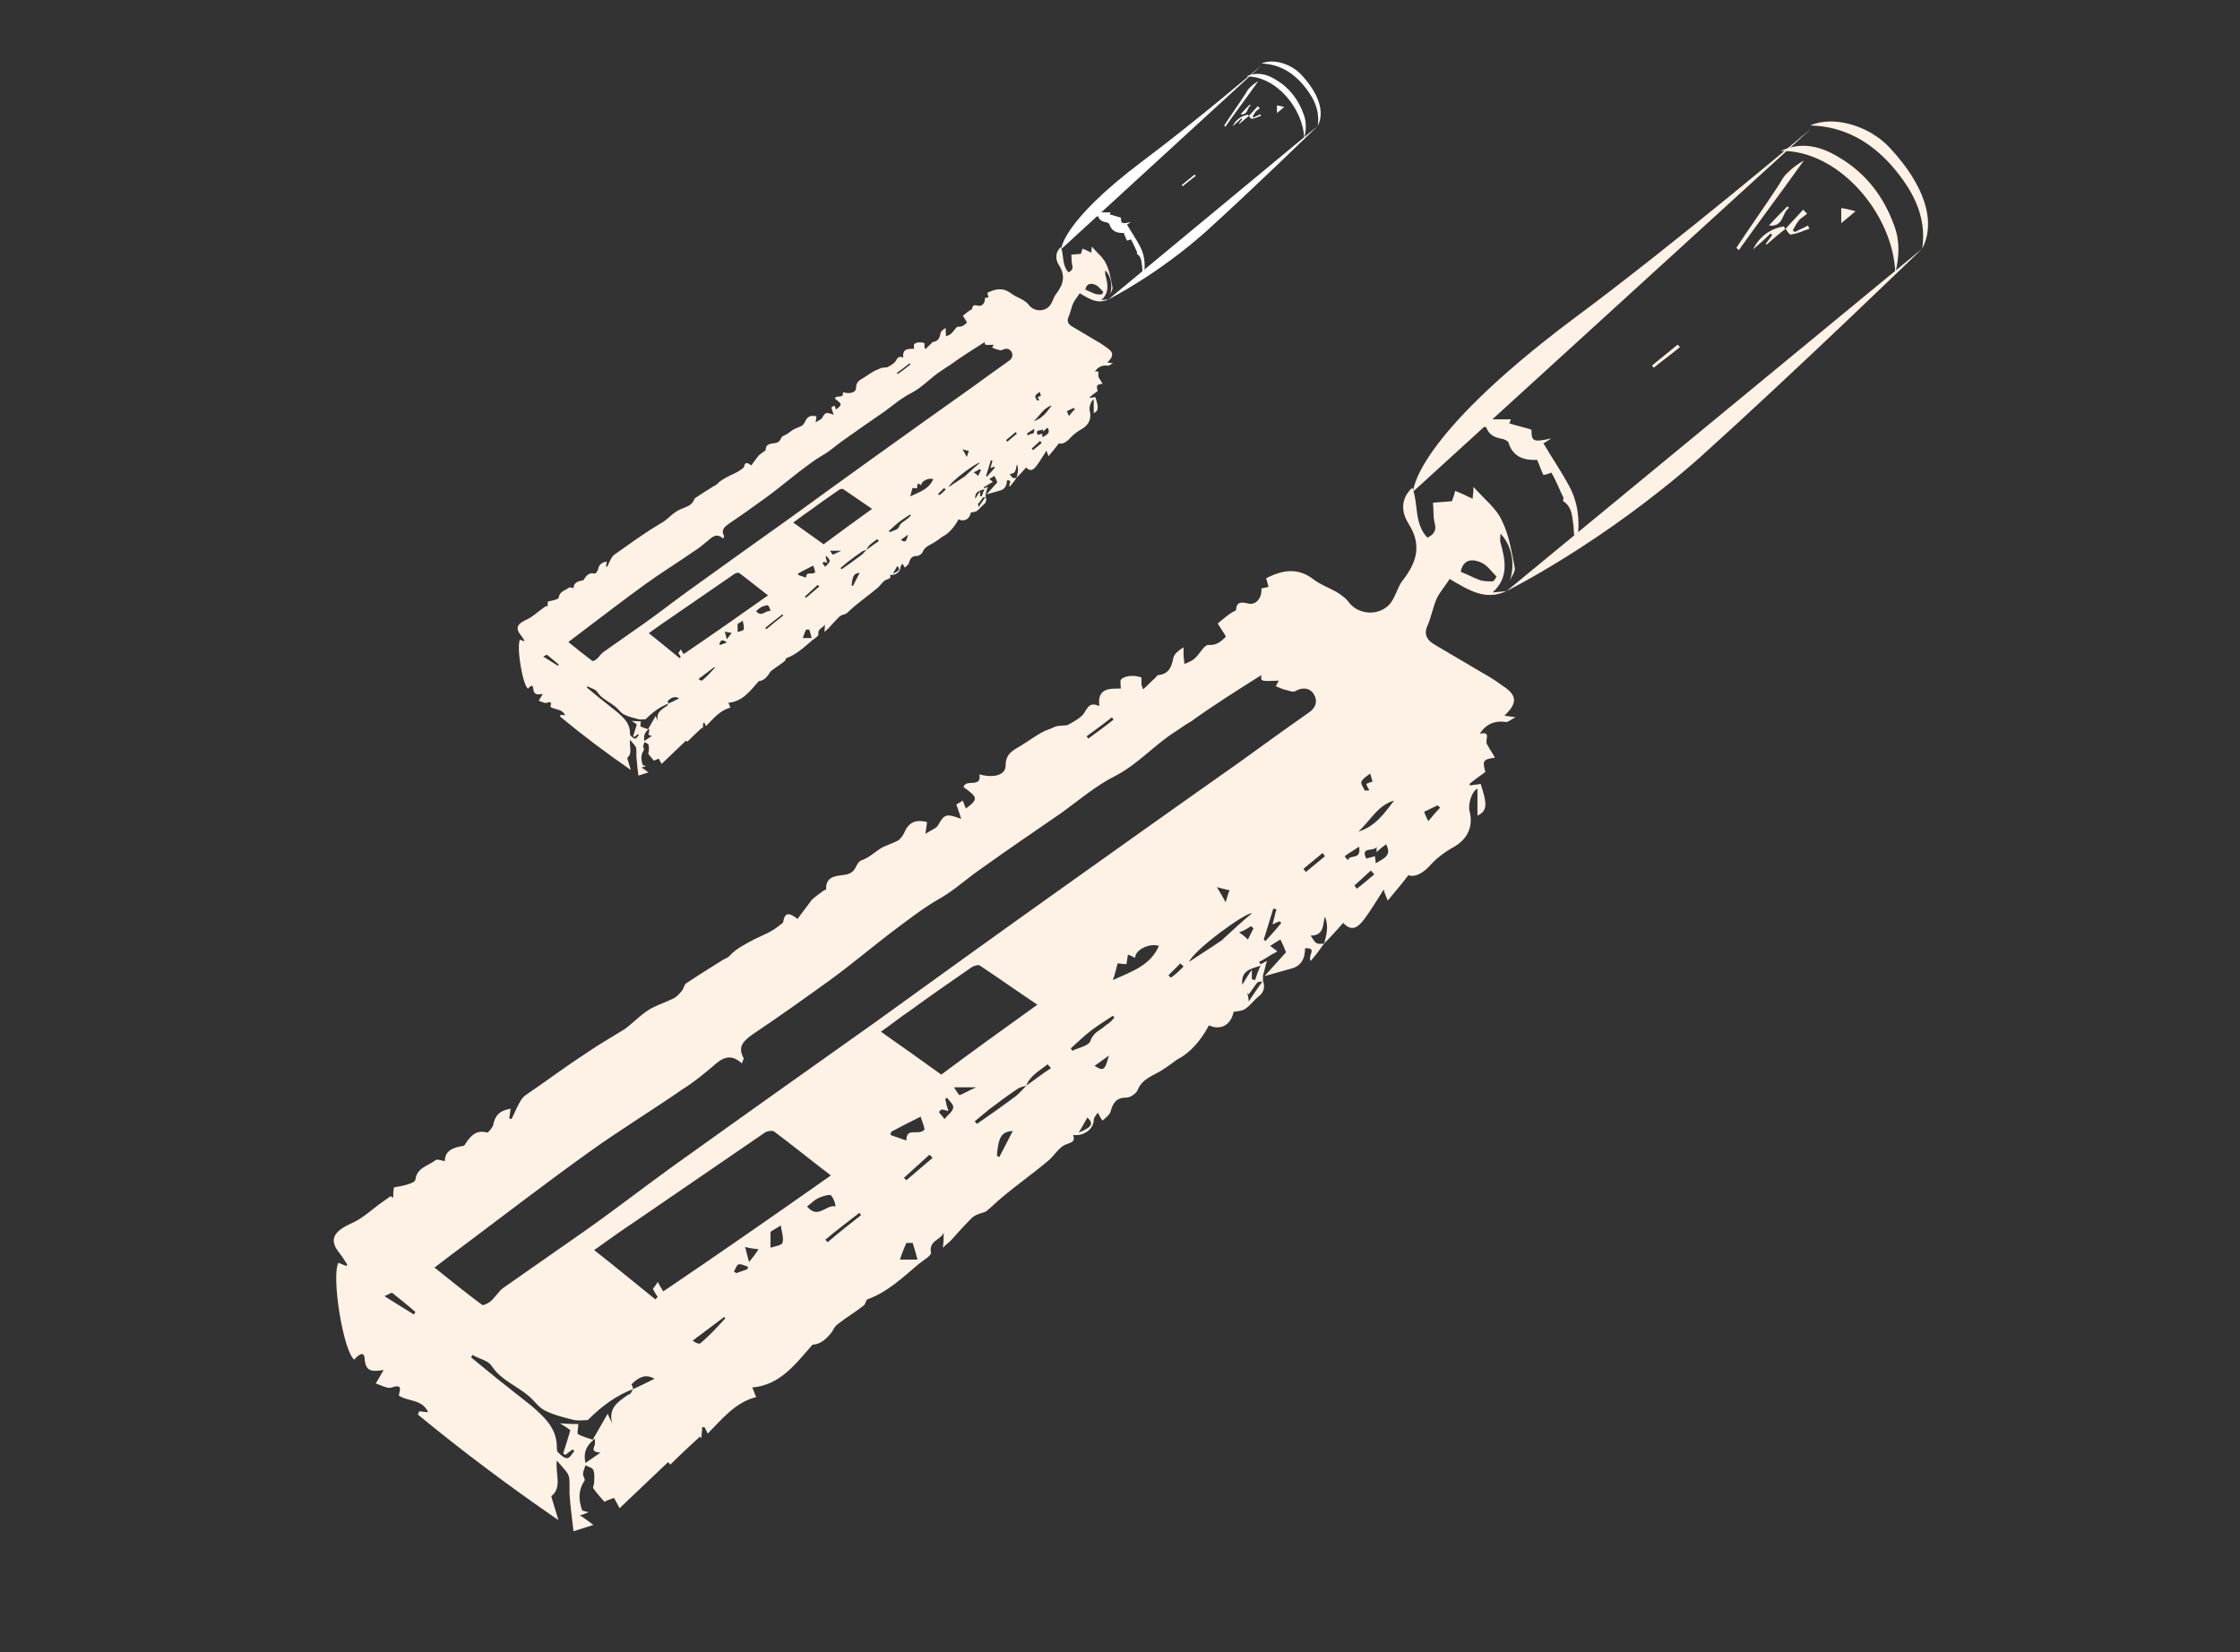 <svg width="282" height="208" viewBox="0 0 282 208" fill="none" xmlns="http://www.w3.org/2000/svg">
<rect x="0" y="0" width="282" height="208" fill="#333333" stroke="none"/>
<g clip-path="url(#clip0)">
<path d="M139.556 37.685C138.196 38.343 137.139 37.634 135.93 36.925C135.678 37.33 135.325 37.735 135.124 38.14C134.872 38.698 134.771 39.356 134.519 39.913C134.267 40.47 134.519 40.825 134.922 41.078C135.93 41.686 136.987 42.294 137.995 42.902C138.448 43.155 138.851 43.408 139.254 43.712C140.211 44.32 140.262 44.826 139.405 45.637C139.607 45.688 139.808 45.688 140.111 45.738C139.808 45.89 139.607 46.093 139.456 46.042C138.801 45.941 138.196 46.194 137.844 46.802C138.599 46.599 138.146 47.207 138.297 47.46C138.448 47.764 138.65 48.017 138.801 48.321C138.045 48.423 137.995 48.524 138.196 49.233C137.844 49.486 137.491 49.74 137.189 49.993C137.189 50.044 137.239 50.094 137.239 50.094C137.441 50.044 137.693 50.044 137.894 49.993C138.348 51.36 138.297 51.715 137.693 52.019C137.693 51.462 137.693 50.854 137.693 50.297C137.34 50.449 137.088 51.259 137.189 51.715C137.441 52.677 137.088 53.488 136.232 53.994C135.678 54.298 135.124 54.703 134.721 55.159C134.267 55.666 133.764 55.97 133.31 55.818C132.857 56.425 132.454 56.881 132.001 57.438C131.9 57.135 131.799 56.983 131.749 56.729C131.295 57.438 130.943 58.046 130.489 58.654C130.137 59.11 129.734 59.465 129.18 58.857C128.777 59.313 128.374 59.769 127.971 60.174C128.122 59.617 128.273 59.059 128.021 58.452C127.87 59.009 127.971 59.667 127.114 59.667C127.467 60.224 127.467 60.224 127.971 60.174C127.719 60.528 127.467 60.883 127.114 61.288C126.913 60.934 127.568 60.427 126.762 60.478C126.762 61.136 126.51 61.643 125.805 61.794C125.251 61.947 124.747 62.099 124.193 62.25C124.646 61.744 125.15 61.187 125.553 60.731C125.452 60.478 125.351 60.224 125.2 59.92C124.999 60.022 124.797 60.174 124.545 60.326C124.747 60.478 124.898 60.579 124.999 60.68C124.848 60.782 124.697 60.832 124.545 60.934C124.294 61.085 124.092 61.237 123.84 61.339C123.891 61.389 123.891 61.44 123.941 61.491C124.092 61.44 124.193 61.339 124.344 61.288C124.243 61.592 124.193 61.896 124.092 62.2C124.092 62.352 124.092 62.504 124.092 62.605C123.991 62.605 123.79 62.605 123.74 62.656C123.538 62.909 123.387 63.162 123.185 63.415C123.135 63.365 123.085 63.314 123.085 63.263C123.135 63.466 123.185 63.669 123.185 63.871C123.488 63.415 123.79 62.959 124.092 62.554C124.243 62.959 124.142 63.314 123.79 63.567C123.488 63.821 123.286 64.124 122.984 64.327C122.782 64.479 122.531 64.479 122.228 64.53C122.077 65.34 121.422 65.745 120.667 65.391C120.163 66.353 119.458 67.164 118.652 67.569C118.299 67.822 118.047 68.025 117.796 68.177C117.241 68.582 116.436 68.734 116.133 69.544C116.033 69.747 115.68 70 115.428 70C114.773 70 114.572 70.355 114.421 70.912C114.32 71.165 114.068 71.317 113.917 71.469C113.766 71.266 113.715 71.114 113.615 70.962C113.514 71.114 113.363 71.266 113.363 71.418C113.363 71.975 112.758 72.482 112.053 72.381C112.204 72.837 111.952 72.837 111.6 72.989C111.146 73.14 110.844 73.748 110.441 74.052C109.484 74.863 108.477 75.572 107.52 76.382C107.217 76.635 106.915 76.939 106.613 77.192C106.462 77.344 106.21 77.344 106.008 77.446C105.857 77.496 105.706 77.598 105.605 77.699C105.152 78.155 104.749 78.611 104.296 79.117C104.145 79.269 103.994 79.371 103.792 79.573C103.842 79.168 103.842 78.915 103.842 78.611C103.691 79.067 102.885 79.117 103.036 79.877C103.087 80.08 102.533 80.383 102.23 80.637C101.223 81.498 100.266 82.41 99.007 82.865C98.906 82.916 98.906 83.169 98.755 83.271C98.251 83.676 97.647 84.03 97.143 84.436C96.992 84.537 96.891 84.689 96.79 84.891C96.438 85.398 95.984 85.753 95.531 85.753C94.423 87.019 93.466 88.336 91.703 88.488C91.803 88.69 91.854 88.893 91.954 89.096C90.594 89.45 89.788 90.514 88.882 91.425C88.781 91.223 88.731 91.122 88.68 91.02C88.63 91.02 88.579 91.02 88.529 91.02C88.529 91.274 88.479 91.476 88.479 91.729C88.428 91.679 88.428 91.628 88.378 91.628C87.774 92.185 87.169 92.742 86.514 93.401L86.363 93.249C85.356 94.211 84.348 95.174 83.29 96.187C83.139 95.883 83.039 95.731 82.938 95.528C82.686 95.63 82.484 95.68 82.333 95.781C82.082 95.478 81.83 95.224 81.628 94.92C81.578 94.819 81.678 94.667 81.678 94.566C81.678 94.313 81.729 94.009 81.628 93.755C81.578 93.603 81.326 93.553 81.124 93.452C81.074 93.654 80.973 93.806 80.973 94.009C80.973 94.161 81.124 94.363 81.074 94.414C80.671 95.022 80.671 95.63 80.923 96.339C80.973 96.339 81.074 96.389 81.326 96.44C81.074 96.541 80.973 96.592 80.772 96.643C81.024 96.794 81.225 96.947 81.628 97.25C81.124 97.402 80.721 97.554 80.369 97.656C80.268 96.794 80.167 96.035 80.117 95.275C80.117 95.072 80.117 94.819 80.117 94.617C80.117 94.414 80.117 94.211 80.016 94.009C79.865 93.755 79.613 93.502 79.311 93.148C79.21 94.009 79.664 94.87 78.958 95.427C79.109 95.933 79.261 96.44 79.412 96.947C76.339 94.819 73.367 92.591 70.496 90.21C70.546 90.159 70.546 90.058 70.597 90.007C70.748 90.007 70.899 90.058 71.151 90.058C70.748 89.197 69.841 89.4 69.287 88.994C69.337 88.69 69.589 88.234 68.834 88.488C68.582 88.589 68.179 88.336 67.826 88.234C68.028 87.88 68.179 87.627 68.33 87.373C67.625 87.475 67.171 87.525 67.121 86.614C67.07 86.107 66.668 86.462 66.466 86.715C65.761 86.158 65.005 81.397 65.459 80.535C65.61 80.586 65.811 80.688 65.962 80.738C65.962 80.738 66.013 80.688 66.013 80.637C65.862 80.383 65.66 80.08 65.459 79.826C64.804 78.965 65.307 78.459 66.315 78.003C67.02 77.699 67.625 77.091 68.279 76.635C68.43 76.534 68.632 76.382 68.783 76.281C68.834 76.332 68.884 76.382 68.934 76.382C68.934 76.18 68.934 76.028 68.985 75.724C69.287 75.673 69.589 75.622 69.891 75.521C70.043 75.47 70.345 75.369 70.345 75.217C70.445 74.457 71.151 74.356 71.604 74.001C71.705 73.9 71.957 74.001 72.209 74.052C72.209 73.394 72.712 73.191 73.317 73.09C73.417 73.09 73.468 73.039 73.518 72.938C73.82 72.482 74.173 72.026 74.878 72.229C74.979 72.229 75.231 71.925 75.281 71.722C75.382 71.165 75.684 70.811 76.389 70.709C76.339 70.912 76.339 71.114 76.289 71.317C76.339 71.317 76.389 71.368 76.44 71.368C76.641 70.962 76.792 70.557 77.044 70.152C77.145 70 77.246 69.899 77.397 69.797C78.656 68.936 79.865 68.025 81.175 67.164C81.981 66.606 82.787 66.151 83.593 65.644C84.096 65.29 84.55 64.783 85.104 64.428C85.557 64.124 86.111 63.972 86.615 63.719C86.867 63.618 87.068 63.415 87.219 63.213C87.371 63.061 87.371 62.808 87.522 62.706C88.277 62.2 89.083 61.693 89.889 61.187C89.99 61.136 90.141 61.085 90.242 60.984C90.695 60.478 91.249 60.224 91.803 59.92C92.307 59.667 92.861 59.465 93.314 59.11C93.415 59.009 93.617 58.907 93.667 58.806C93.768 58.097 94.121 58.249 94.574 58.603C94.876 58.198 95.178 57.793 95.481 57.388C95.682 57.185 95.934 57.033 96.186 56.831C96.236 56.78 96.387 56.729 96.387 56.729C96.337 55.666 97.395 55.919 97.848 55.716C98.352 55.514 98.251 55.007 98.654 54.855C99.107 54.703 99.46 54.349 99.863 54.096C100.216 53.893 100.619 53.792 100.971 53.589C101.173 53.437 101.324 53.184 101.425 52.931C101.727 52.373 102.18 52.272 102.785 52.424C102.785 52.576 102.734 52.779 102.684 53.184C103.036 52.931 103.389 52.829 103.49 52.627C103.893 51.918 103.994 51.867 104.951 52.221C104.85 51.867 104.749 51.614 104.648 51.31C104.699 51.259 104.85 51.208 105.051 51.056C105.102 51.208 105.202 51.411 105.253 51.563C106.059 50.955 106.008 50.854 105.102 50.195C105.253 49.638 106.26 50.297 106.109 49.385C107.016 49.638 107.771 49.436 107.771 48.828C107.771 48.068 108.225 47.865 108.729 47.562C109.232 47.258 109.686 46.903 110.189 46.65C110.391 46.548 110.592 46.498 110.794 46.397C111.046 46.245 111.449 46.295 111.7 46.245C112.053 46.042 112.456 45.839 112.708 45.535C112.96 45.181 113.061 44.725 113.715 45.029C113.564 43.864 114.37 43.915 115.075 43.915C115.075 43.661 115.025 43.459 115.075 43.358C115.327 43.054 115.982 43.054 116.385 43.206C116.385 43.358 116.385 43.51 116.385 43.661C116.385 43.712 116.436 43.763 116.486 43.965C116.788 43.712 116.99 43.459 117.241 43.256C117.292 43.206 117.393 43.054 117.443 43.054C118.098 43.003 118.299 42.547 118.4 41.99C118.45 41.686 118.753 41.483 119.055 41.281C119.055 41.433 119.055 41.585 119.055 41.737C119.055 41.939 119.105 42.142 119.105 42.344C119.357 42.243 119.609 42.142 119.76 41.99C120.062 41.737 120.365 41.129 120.616 41.129C121.12 41.179 121.422 40.926 121.725 40.622C121.775 40.572 121.422 40.116 121.221 39.761C121.523 39.508 121.825 39.255 122.128 39.052C122.228 39.002 122.379 38.951 122.379 38.9C122.43 38.343 122.732 38.394 123.185 38.495C123.639 38.596 124.042 38.14 123.991 37.533C124.142 37.482 124.243 37.482 124.445 37.431C124.394 37.229 124.344 37.077 124.294 36.874C125.301 36.368 126.258 36.165 127.266 36.925C127.719 37.279 128.273 37.482 128.726 37.735C128.978 37.887 129.28 38.09 129.482 38.343C130.187 39.356 131.799 39.305 132.353 38.191C132.555 37.837 132.655 37.431 132.907 37.077C133.814 35.912 134.217 34.797 133.31 33.379C132.907 32.721 132.756 31.86 133.562 31.1C133.965 32.164 133.663 33.379 134.519 34.291C134.922 34.088 135.124 33.835 134.973 33.329C134.872 32.923 134.922 32.468 134.872 32.062C135.325 32.012 135.678 32.012 136.081 31.961C136.131 31.758 136.232 31.556 136.282 31.302C136.635 31.454 136.987 31.606 137.39 31.809C137.39 31.606 137.441 31.454 137.441 31.049C138.146 31.86 138.902 32.417 139.254 33.227C139.708 34.139 139.859 35.203 140.06 36.216C140.111 36.469 139.808 36.824 139.708 37.127C140.111 36.114 139.909 34.797 139.153 34.038C139.153 34.291 139.103 34.443 139.153 34.595C139.456 35.709 139.708 36.824 138.65 37.786C139.053 37.735 139.305 37.735 139.556 37.685ZM109.081 69.24C108.88 69.291 108.678 69.342 108.527 69.443C107.923 69.848 107.318 70.304 106.714 70.76C106.411 71.013 106.109 71.266 105.807 71.52C105.857 71.57 105.908 71.621 105.958 71.671C106.764 71.114 107.62 70.507 108.426 69.899C108.678 69.696 108.88 69.443 109.081 69.24C109.585 68.886 110.089 68.481 110.643 68.126C110.592 68.025 110.492 67.974 110.441 67.873C109.937 68.278 109.333 68.582 109.081 69.24ZM84.147 88.589C84.6 88.386 85.003 88.184 85.507 87.931C84.902 87.576 84.449 87.88 84.046 88.285C84.046 88.285 84.147 88.488 84.147 88.589C83.089 88.994 82.182 89.653 81.275 90.564C81.074 90.564 80.721 90.615 80.419 90.564C79.815 90.412 79.16 90.26 78.555 89.957C78.152 89.754 77.901 89.349 77.548 89.045C76.792 88.386 75.785 88.032 75.18 87.12C74.979 86.766 74.374 86.664 73.972 86.411C73.921 86.462 73.921 86.512 73.871 86.563C74.425 87.019 74.979 87.475 75.533 87.931C76.238 88.488 76.994 89.096 77.699 89.653C78.505 90.362 79.311 91.071 79.311 92.287C79.311 92.388 79.311 92.591 79.412 92.641C79.563 92.793 79.764 92.996 79.966 92.996C80.117 92.996 80.268 92.742 80.419 92.54C80.369 92.489 80.369 92.489 80.318 92.439C80.167 92.54 80.016 92.641 79.865 92.793C79.815 92.742 79.764 92.742 79.714 92.692C79.865 92.236 80.016 91.729 80.167 91.223C80.016 91.071 79.815 90.97 79.513 90.767C80.016 90.818 80.369 90.818 80.671 90.818C80.671 91.071 80.57 91.425 80.671 91.476C80.973 91.628 81.326 91.729 81.628 91.831C81.225 92.185 80.973 92.591 81.124 93.3C81.477 93.046 81.729 92.894 82.082 92.641C81.376 92.591 81.729 92.287 81.729 92.084C81.729 91.983 81.729 91.881 81.729 91.78C81.678 91.78 81.628 91.831 81.578 91.831C81.88 91.324 82.182 90.767 82.535 90.159C82.686 90.514 82.787 90.666 82.837 90.818C82.535 89.805 83.19 89.4 83.844 88.944C83.996 88.944 84.046 88.741 84.147 88.589ZM119.559 45.991C119.206 46.194 118.853 46.447 118.551 46.65C117.191 47.511 116.184 48.727 114.723 49.486C113.514 50.094 112.456 51.006 111.348 51.816C109.585 53.032 107.822 54.248 106.059 55.514C105.202 56.122 104.447 56.831 103.54 57.337C102.482 57.945 101.475 58.755 100.518 59.465C99.208 60.478 97.949 61.541 96.639 62.504C95.027 63.669 93.415 64.834 91.753 65.948C91.199 66.353 90.746 66.708 91.148 67.468C91.199 67.518 91.098 67.619 91.048 67.822C90.292 67.113 89.738 67.518 89.184 68.025C88.579 68.531 87.975 69.038 87.32 69.443C85.356 70.811 83.29 72.077 81.326 73.495C78.656 75.42 76.037 77.446 73.417 79.421C72.813 79.877 72.209 80.333 71.554 80.839C72.612 81.701 73.569 82.46 74.576 83.22C74.677 83.271 74.929 83.119 75.08 83.017C75.382 82.764 75.583 82.41 75.886 82.156C77.598 80.941 79.361 79.725 81.074 78.509C82.938 77.192 84.751 75.774 86.565 74.457C90.846 71.368 95.178 68.278 99.51 65.188C103.137 62.554 106.764 59.92 110.441 57.287C114.471 54.4 118.501 51.512 122.581 48.625C124.042 47.562 125.503 46.498 127.014 45.434C127.467 45.13 127.568 44.674 127.316 44.269C127.064 43.864 126.611 43.813 126.157 44.067C126.006 44.168 125.805 44.067 125.603 44.016C125.351 43.965 125.15 43.864 124.898 43.763C124.948 43.712 124.999 43.56 125.1 43.408C123.941 43.459 123.941 43.459 123.991 43.054C122.48 44.016 121.019 44.928 119.559 45.991C119.609 45.991 119.609 45.941 119.559 45.991ZM96.689 74.964C95.43 74.001 94.322 73.09 93.113 72.178C93.012 72.077 92.66 72.127 92.509 72.229C89.788 74.103 87.068 75.977 84.348 77.851C83.442 78.459 82.585 79.067 81.678 79.725C83.039 80.789 84.298 81.852 85.557 82.865C85.608 82.815 85.658 82.764 85.708 82.713C85.608 82.562 85.507 82.41 85.406 82.207C85.456 82.106 85.608 81.954 85.708 81.751C85.809 81.954 85.91 82.106 86.061 82.359C89.637 79.928 93.113 77.496 96.689 74.964ZM109.786 64.074C108.577 63.263 107.368 62.402 106.16 61.592C106.059 61.491 105.757 61.592 105.605 61.693C104.296 62.605 102.986 63.517 101.676 64.479C101.072 64.884 100.518 65.34 99.863 65.796C101.223 66.758 102.432 67.619 103.691 68.531C105.656 67.062 107.671 65.593 109.786 64.074ZM114.572 62.504C115.781 61.947 116.939 61.592 117.493 60.326C116.889 60.123 115.982 60.579 115.982 61.085C115.831 61.035 115.73 60.934 115.529 60.883C115.478 61.136 115.478 61.288 115.428 61.491C115.227 61.491 115.025 61.44 114.874 61.44C114.773 61.794 114.723 62.099 114.572 62.504ZM136.635 36.469C137.038 36.621 137.39 36.824 137.793 36.975C138.045 37.077 138.348 37.077 138.65 37.077C138.751 37.077 138.902 36.773 138.902 36.773C138.599 36.469 138.297 36.013 137.894 35.861C137.441 35.658 136.786 35.608 136.635 36.469ZM123.387 58.249C123.034 58.148 119.71 60.579 119.407 61.339C120.163 60.832 120.969 60.326 121.473 59.971C122.228 59.262 122.782 58.755 123.387 58.249ZM101.475 72.735C101.475 71.823 102.281 72.482 102.633 72.026C102.583 71.773 102.482 71.52 102.382 71.216C101.676 71.57 101.072 71.874 100.518 72.178C100.518 72.229 100.467 72.33 100.467 72.381C100.719 72.482 101.072 72.583 101.475 72.735ZM95.178 76.939C95.883 77.8 96.387 76.787 96.992 76.939C96.941 76.635 96.841 76.382 96.689 76.23C96.639 76.18 96.387 76.23 96.236 76.281C96.035 76.332 95.833 76.433 95.682 76.534C95.481 76.686 95.329 76.838 95.178 76.939ZM132.404 51.056C131.346 51.36 130.892 52.373 130.137 53.032C131.195 52.728 131.799 51.867 132.404 51.056ZM114.672 64.884C114.622 64.834 114.622 64.834 114.572 64.783C114.118 65.087 113.615 65.391 113.161 65.745C112.708 66.1 112.305 66.505 111.902 66.86C111.952 66.91 111.952 66.961 112.003 67.012C112.406 66.809 113.061 66.708 113.161 66.353C113.363 65.796 113.816 65.695 114.118 65.391C114.37 65.239 114.521 65.087 114.672 64.884ZM101.878 79.269C101.727 79.269 101.626 79.269 101.475 79.269C101.324 79.624 101.173 79.978 101.072 80.333C101.425 80.333 101.827 80.333 102.18 80.333C102.079 79.928 101.979 79.573 101.878 79.269ZM92.861 78.56C92.861 78.915 92.861 79.219 92.861 79.573C93.163 79.472 93.566 79.421 93.617 79.269C93.718 78.965 93.566 78.56 93.516 78.155C93.264 78.307 93.012 78.459 92.861 78.56ZM131.9 53.842C131.698 53.994 131.497 54.146 131.295 54.349C131.295 54.197 131.295 54.096 131.295 53.994C131.195 54.349 130.238 53.944 130.641 54.754C130.842 54.703 131.044 54.653 131.195 54.602C131.195 54.754 131.245 54.906 131.245 55.058C131.698 54.754 132.303 54.602 131.9 53.842ZM108.225 72.127C107.52 72.178 107.318 72.482 107.217 73.698C107.268 73.748 107.318 73.748 107.368 73.799C107.62 73.292 107.923 72.735 108.225 72.127ZM124.697 58.958C124.797 58.603 124.848 58.3 124.948 57.996C124.898 57.996 124.797 57.945 124.747 57.945C124.545 58.603 124.344 59.262 124.142 59.92C124.193 59.971 124.193 59.971 124.243 60.022C124.596 59.617 124.948 59.262 125.251 58.857C125.2 58.806 125.2 58.806 125.15 58.755C124.999 58.806 124.898 58.857 124.697 58.958ZM89.99 84.081C89.99 84.03 89.94 84.03 89.94 83.98C89.285 84.486 88.579 84.993 87.925 85.499C88.126 85.651 88.378 85.753 88.428 85.651C88.983 85.195 89.486 84.638 89.99 84.081ZM103.691 70.76C103.641 70.811 103.591 70.861 103.54 70.912C103.641 71.064 103.792 71.216 103.893 71.368C104.094 71.114 104.396 70.912 104.447 70.659C104.497 70.456 104.195 70.203 104.044 70C103.994 70.051 103.994 70.051 103.943 70.101C103.994 70.355 104.044 70.557 104.145 70.861C103.943 70.811 103.842 70.76 103.691 70.76ZM68.38 82.663C69.085 83.119 69.69 83.473 70.244 83.828C70.294 83.777 70.294 83.727 70.345 83.676C69.891 83.271 69.388 82.865 68.884 82.46C68.834 82.41 68.632 82.561 68.38 82.663ZM122.782 62.808C122.984 62.453 123.135 62.2 123.387 61.845C123.387 62.2 123.387 62.301 123.387 62.453C123.437 62.453 123.538 62.504 123.588 62.504C123.689 62.2 123.79 61.896 123.941 61.592C123.236 61.794 122.682 61.947 122.782 62.808ZM98.604 77.496C98.553 77.446 98.553 77.395 98.503 77.344C97.798 77.902 97.042 78.459 96.337 79.067C96.387 79.117 96.438 79.168 96.488 79.219C97.193 78.611 97.898 78.054 98.604 77.496ZM101.324 75.116C101.374 75.166 101.425 75.217 101.475 75.268C102.029 74.812 102.583 74.305 103.137 73.85C103.087 73.799 103.036 73.698 102.936 73.647C102.382 74.153 101.827 74.66 101.324 75.116ZM130.641 49.993C130.741 49.942 130.892 49.892 131.044 49.841C130.993 49.689 130.943 49.537 130.892 49.334C130.691 49.486 130.439 49.638 130.338 49.841C130.288 49.993 130.439 50.195 130.54 50.398C130.59 50.449 130.741 50.398 130.842 50.398C130.741 50.246 130.691 50.145 130.641 49.993ZM112.909 46.954C112.96 47.004 112.96 47.055 113.01 47.106C113.564 46.7 114.118 46.295 114.622 45.89C114.572 45.839 114.521 45.789 114.521 45.738C114.018 46.143 113.464 46.548 112.909 46.954ZM128.021 54.602C127.971 54.551 127.92 54.45 127.87 54.4C127.467 54.754 127.064 55.058 126.661 55.413C126.711 55.463 126.762 55.564 126.812 55.615C127.215 55.261 127.618 54.957 128.021 54.602ZM135.325 51.512C135.275 51.462 135.224 51.411 135.174 51.36C134.922 51.462 134.67 51.614 134.318 51.766C134.368 51.968 134.469 52.12 134.57 52.373C134.872 52.019 135.073 51.766 135.325 51.512ZM90.544 81.093C90.594 81.143 90.645 81.143 90.695 81.194C90.947 81.093 91.148 81.042 91.4 80.941C91.4 80.89 91.4 80.839 91.451 80.789C91.249 80.738 90.997 80.586 90.846 80.637C90.746 80.637 90.645 80.89 90.544 81.093ZM91.249 79.522C91.35 79.877 91.4 80.13 91.501 80.485C91.753 80.181 91.904 79.978 92.106 79.674C91.803 79.624 91.602 79.624 91.249 79.522ZM131.144 55.767C131.094 55.666 130.993 55.615 130.943 55.514C130.59 55.818 130.238 56.172 129.885 56.476C129.935 56.527 129.986 56.578 130.036 56.679C130.439 56.375 130.792 56.071 131.144 55.767ZM105.908 69.342C105.404 69.342 105.001 69.342 104.497 69.342C104.648 69.595 104.749 69.747 104.85 69.848C105.202 69.696 105.454 69.544 105.908 69.342ZM130.187 53.994C129.835 54.248 129.532 54.4 129.28 54.602C129.331 54.703 129.381 54.754 129.482 54.855C129.583 54.45 130.338 54.906 130.187 53.994ZM121.171 56.578C121.422 56.983 121.523 57.185 121.725 57.54C121.825 57.236 121.876 56.983 121.976 56.78C121.775 56.729 121.523 56.679 121.171 56.578ZM122.581 59.465C122.883 59.667 122.984 59.769 123.135 59.92C123.286 59.617 123.387 59.414 123.488 59.211C123.437 59.161 123.387 59.11 123.337 59.059C123.185 59.161 122.984 59.313 122.581 59.465ZM112.406 72.229C113.262 71.874 113.363 71.671 112.96 71.266C112.809 71.52 112.658 71.823 112.406 72.229ZM119.055 61.643C119.005 61.592 118.904 61.491 118.853 61.44C118.602 61.693 118.35 61.947 118.098 62.2C118.148 62.25 118.199 62.301 118.249 62.352C118.551 62.149 118.803 61.896 119.055 61.643ZM114.32 67.316C113.967 67.569 113.715 67.771 113.413 67.974C113.967 68.329 114.068 68.278 114.32 67.316Z" fill="#FDF2E5"/>
<path d="M141.873 30.29C141.722 29.986 141.622 29.631 141.47 29.327C140.564 29.378 139.909 29.074 139.657 28.213C139.607 28.111 139.456 28.061 139.355 28.01C138.851 27.909 138.448 27.808 138.247 27.25C138.247 27.2 137.894 27.25 137.592 27.25C137.541 27.149 137.441 26.997 137.29 26.744C138.196 26.744 139.002 26.744 139.808 26.744C139.808 26.794 139.758 26.896 139.707 26.997C140.161 27.149 140.665 27.25 141.118 27.402C141.118 28.162 141.219 28.213 142.377 27.959C142.075 28.162 141.924 28.263 141.873 28.263C142.428 29.226 143.032 30.087 143.536 31.049C144.09 32.113 144.191 33.227 144.039 34.392C143.989 34.392 143.888 34.392 143.838 34.392C143.838 34.139 143.788 33.835 143.788 33.582C143.687 32.974 143.737 32.366 143.133 31.961C143.082 31.961 143.183 31.809 143.133 31.708C142.881 31.201 142.679 30.644 142.377 30.137C142.276 30.188 141.974 30.29 141.873 30.29Z" fill="white"/>
<path d="M156.935 9.624C158.245 9.016 159.454 9.32 160.612 10.029C162.325 11.042 163.483 12.562 164.138 14.436C164.491 15.398 164.441 16.411 164.189 17.424C164.088 13.726 160.663 9.573 156.935 9.624Z" fill="white"/>
<path d="M158.799 8.003C160.26 7.344 162.526 8.003 163.836 9.421C166.002 11.751 166.808 14.081 165.901 15.854C166.204 13.726 165.247 12.055 163.937 10.536C162.627 9.067 160.965 8.054 158.799 8.003Z" fill="white"/>
<path d="M154.114 15.803C154.971 14.486 155.877 13.22 156.734 11.903C156.935 11.599 157.086 11.245 157.388 10.991C157.691 10.687 158.043 10.434 158.396 10.232C157.036 12.156 155.625 14.03 154.265 15.955C154.215 15.905 154.165 15.854 154.114 15.803Z" fill="white"/>
<path d="M157.237 14.588C157.59 14.182 157.993 13.777 158.345 13.372C158.446 13.473 158.497 13.524 158.597 13.625C158.446 13.777 158.245 13.879 158.094 14.03C157.942 14.233 157.791 14.486 157.691 14.689C157.741 14.739 157.791 14.79 157.842 14.79C158.094 14.638 158.396 14.537 158.648 14.385C158.698 14.436 158.698 14.537 158.748 14.588C158.396 14.689 158.043 14.892 157.64 14.942C157.489 15.043 157.338 14.739 157.237 14.588C157.237 14.588 157.187 14.588 157.237 14.588Z" fill="white"/>
<path d="M157.237 14.588C157.237 14.588 157.187 14.588 157.237 14.588C156.834 14.892 156.431 15.246 156.028 15.601L155.978 15.55C156.129 15.347 156.23 15.195 156.381 14.993C156.33 14.942 156.33 14.942 156.28 14.892C155.927 15.246 155.524 15.601 155.172 15.905C155.575 15.094 156.23 14.588 157.136 14.436C157.136 14.486 157.187 14.588 157.237 14.588Z" fill="white"/>
<path d="M150.537 22.135C149.983 22.59 149.429 22.996 148.875 23.451C148.825 23.401 148.774 23.35 148.774 23.3C149.329 22.844 149.883 22.388 150.386 21.983C150.437 22.033 150.487 22.084 150.537 22.135Z" fill="white"/>
<path d="M161.67 13.473C161.368 13.727 161.065 13.98 160.763 14.233C160.763 13.879 160.763 13.575 160.763 13.271C161.116 13.321 161.317 13.372 161.67 13.473Z" fill="white"/>
<path d="M157.439 13.271C156.985 13.575 157.136 14.486 156.179 14.385C156.582 13.929 156.985 13.524 157.338 13.169C157.388 13.169 157.439 13.22 157.439 13.271Z" fill="white"/>
<path d="M139.557 37.684L165.901 15.854C165.901 15.854 157.892 23.654 151.797 29.175C145.652 34.645 139.557 37.684 139.557 37.684Z" fill="white"/>
<path d="M133.613 31.353L158.849 8.206C158.849 8.206 150.336 15.449 143.738 20.362C133.613 28.01 133.613 31.353 133.613 31.353Z" fill="white"/>
</g>
<g clip-path="url(#clip1)">
<path d="M189.7 74.4C187 75.7 184.9 74.3 182.5 72.9C182 73.7 181.3 74.5 180.9 75.3C180.4 76.4 180.2 77.7 179.7 78.8C179.2 79.9 179.7 80.6 180.5 81.1C182.5 82.3 184.6 83.5 186.6 84.7C187.5 85.2 188.3 85.7 189.1 86.3C191 87.5 191.1 88.5 189.4 90.1C189.8 90.2 190.2 90.2 190.8 90.3C190.2 90.6 189.8 91 189.5 90.9C188.2 90.7 187 91.2 186.3 92.4C187.8 92 186.9 93.2 187.2 93.7C187.5 94.3 187.9 94.8 188.2 95.4C186.7 95.6 186.6 95.8 187 97.2C186.3 97.7 185.6 98.2 185 98.7C185 98.8 185.1 98.9 185.1 98.9C185.5 98.8 186 98.8 186.4 98.7C187.3 101.4 187.2 102.1 186 102.7C186 101.6 186 100.4 186 99.3C185.3 99.6 184.8 101.2 185 102.1C185.5 104 184.8 105.6 183.1 106.6C182 107.2 180.9 108 180.1 108.9C179.2 109.9 178.2 110.5 177.3 110.2C176.4 111.4 175.6 112.3 174.7 113.4C174.5 112.8 174.3 112.5 174.2 112C173.3 113.4 172.6 114.6 171.7 115.8C171 116.7 170.2 117.4 169.1 116.2C168.3 117.1 167.5 118 166.7 118.8C167 117.7 167.3 116.6 166.8 115.4C166.5 116.5 166.7 117.8 165 117.8C165.7 118.9 165.7 118.9 166.7 118.8C166.2 119.5 165.7 120.2 165 121C164.6 120.3 165.9 119.3 164.3 119.4C164.3 120.7 163.8 121.7 162.4 122C161.3 122.3 160.3 122.6 159.2 122.9C160.1 121.9 161.1 120.8 161.9 119.9C161.7 119.4 161.5 118.9 161.2 118.3C160.8 118.5 160.4 118.8 159.9 119.1C160.3 119.4 160.6 119.6 160.8 119.8C160.5 120 160.2 120.1 159.9 120.3C159.4 120.6 159 120.9 158.5 121.1C158.6 121.2 158.6 121.3 158.7 121.4C159 121.3 159.2 121.1 159.5 121C159.3 121.6 159.2 122.2 159 122.8C159 123.1 159 123.4 159 123.6C158.8 123.6 158.4 123.6 158.3 123.7C157.9 124.2 157.6 124.7 157.2 125.2C157.1 125.1 157 125 157 124.9C157.1 125.3 157.2 125.7 157.2 126.1C157.8 125.2 158.4 124.3 159 123.5C159.3 124.3 159.1 125 158.4 125.5C157.8 126 157.4 126.6 156.8 127C156.4 127.3 155.9 127.3 155.3 127.4C155 129 153.7 129.8 152.2 129.1C151.2 131 149.8 132.6 148.2 133.4C147.5 133.9 147 134.3 146.5 134.6C145.4 135.4 143.8 135.7 143.2 137.3C143 137.7 142.3 138.2 141.8 138.2C140.5 138.2 140.1 138.9 139.8 140C139.6 140.5 139.1 140.8 138.8 141.1C138.5 140.7 138.4 140.4 138.2 140.1C138 140.4 137.7 140.7 137.7 141C137.7 142.1 136.5 143.1 135.1 142.9C135.4 143.8 134.9 143.8 134.2 144.1C133.3 144.4 132.7 145.6 131.9 146.2C130 147.8 128 149.2 126.1 150.8C125.5 151.3 124.9 151.9 124.3 152.4C124 152.7 123.5 152.7 123.1 152.9C122.8 153 122.5 153.2 122.3 153.4C121.4 154.3 120.6 155.2 119.7 156.2C119.4 156.5 119.1 156.7 118.7 157.1C118.8 156.3 118.8 155.8 118.8 155.2C118.5 156.1 116.9 156.2 117.2 157.7C117.3 158.1 116.2 158.7 115.6 159.2C113.6 160.9 111.7 162.7 109.2 163.6C109 163.7 109 164.2 108.7 164.4C107.7 165.2 106.5 165.9 105.5 166.7C105.2 166.9 105 167.2 104.8 167.6C104.1 168.6 103.2 169.3 102.3 169.3C100.1 171.8 98.2 174.4 94.7 174.7C94.9 175.1 95 175.5 95.2 175.9C92.5 176.6 90.9 178.7 89.1 180.5C88.9 180.1 88.8 179.9 88.7 179.7C88.6 179.7 88.5 179.7 88.4 179.7C88.4 180.2 88.3 180.6 88.3 181.1C88.2 181 88.2 180.9 88.1 180.9C86.9 182 85.7 183.1 84.4 184.4L84.1 184.1C82.1 186 80.1 187.9 78 189.9C77.7 189.3 77.5 189 77.3 188.6C76.8 188.8 76.4 188.9 76.1 189.1C75.6 188.5 75.1 188 74.7 187.4C74.6 187.2 74.8 186.9 74.8 186.7C74.8 186.2 74.9 185.6 74.7 185.1C74.6 184.8 74.1 184.7 73.7 184.5C73.6 184.9 73.4 185.2 73.4 185.6C73.4 185.9 73.7 186.3 73.6 186.4C72.8 187.6 72.8 188.8 73.3 190.2C73.4 190.2 73.6 190.3 74.1 190.4C73.6 190.6 73.4 190.7 73 190.8C73.5 191.1 73.9 191.4 74.7 192C73.7 192.3 72.9 192.6 72.2 192.8C72 191.1 71.8 189.6 71.7 188.1C71.7 187.7 71.7 187.2 71.7 186.8C71.7 186.4 71.7 186 71.5 185.6C71.2 185.1 70.7 184.6 70.1 183.9C69.9 185.6 70.8 187.3 69.4 188.4C69.7 189.4 70 190.4 70.3 191.4C64.2 187.2 58.3 182.8 52.6 178.1C52.7 178 52.7 177.8 52.8 177.7C53.1 177.7 53.4 177.8 53.9 177.8C53.1 176.1 51.3 176.5 50.2 175.7C50.3 175.1 50.8 174.2 49.3 174.7C48.8 174.9 48 174.4 47.3 174.2C47.7 173.5 48 173 48.3 172.5C46.9 172.7 46 172.8 45.9 171C45.8 170 45 170.7 44.6 171.2C43.2 170.1 41.7 160.7 42.6 159C42.9 159.1 43.3 159.3 43.6 159.4C43.6 159.4 43.7 159.3 43.7 159.2C43.4 158.7 43 158.1 42.6 157.6C41.3 155.9 42.3 154.9 44.3 154C45.7 153.4 46.9 152.2 48.2 151.3C48.5 151.1 48.9 150.8 49.2 150.6C49.3 150.7 49.4 150.8 49.5 150.8C49.5 150.4 49.5 150.1 49.6 149.5C50.2 149.4 50.8 149.3 51.4 149.1C51.7 149 52.3 148.8 52.3 148.5C52.5 147 53.9 146.8 54.8 146.1C55 145.9 55.5 146.1 56 146.2C56 144.9 57 144.5 58.2 144.3C58.4 144.3 58.5 144.2 58.6 144C59.2 143.1 59.9 142.2 61.3 142.6C61.5 142.6 62 142 62.1 141.6C62.3 140.5 62.9 139.8 64.3 139.6C64.2 140 64.2 140.4 64.1 140.8C64.2 140.8 64.3 140.9 64.4 140.9C64.8 140.1 65.1 139.3 65.6 138.5C65.8 138.2 66 138 66.3 137.8C68.8 136.1 71.2 134.3 73.8 132.6C75.4 131.5 77 130.6 78.6 129.6C79.6 128.9 80.5 127.9 81.6 127.2C82.5 126.6 83.6 126.3 84.6 125.8C85.1 125.6 85.5 125.2 85.8 124.8C86.1 124.5 86.1 124 86.4 123.8C87.9 122.8 89.5 121.8 91.1 120.8C91.3 120.7 91.6 120.6 91.8 120.4C92.7 119.4 93.8 118.9 94.9 118.3C95.9 117.8 97 117.4 97.9 116.7C98.1 116.5 98.5 116.3 98.6 116.1C98.8 114.7 99.5 115 100.4 115.7C101 114.9 101.6 114.1 102.2 113.3C102.6 112.9 103.1 112.6 103.6 112.2C103.7 112.1 104 112 104 112C103.9 109.9 106 110.4 106.9 110C107.9 109.6 107.7 108.6 108.5 108.3C109.4 108 110.1 107.3 110.9 106.8C111.6 106.4 112.4 106.2 113.1 105.8C113.5 105.5 113.8 105 114 104.5C114.6 103.4 115.5 103.2 116.7 103.5C116.7 103.8 116.6 104.2 116.5 105C117.2 104.5 117.9 104.3 118.1 103.9C118.9 102.5 119.1 102.4 121 103.1C120.8 102.4 120.6 101.9 120.4 101.3C120.5 101.2 120.8 101.1 121.2 100.8C121.3 101.1 121.5 101.5 121.6 101.8C123.2 100.6 123.1 100.4 121.3 99.1C121.6 98 123.6 99.3 123.3 97.5C125.1 98 126.6 97.6 126.6 96.4C126.6 94.9 127.5 94.5 128.5 93.9C129.5 93.3 130.4 92.6 131.4 92.1C131.8 91.9 132.2 91.8 132.6 91.6C133.1 91.3 133.9 91.4 134.4 91.3C135.1 90.9 135.9 90.5 136.4 89.9C136.9 89.2 137.1 88.3 138.4 88.9C138.1 86.6 139.7 86.7 141.1 86.7C141.1 86.2 141 85.8 141.1 85.6C141.6 85 142.9 85 143.7 85.3C143.7 85.6 143.7 85.9 143.7 86.2C143.7 86.3 143.8 86.4 143.9 86.8C144.5 86.3 144.9 85.8 145.4 85.4C145.5 85.3 145.7 85 145.8 85C147.1 84.9 147.5 84 147.7 82.9C147.8 82.3 148.4 81.9 149 81.5C149 81.8 149 82.1 149 82.4C149 82.8 149.1 83.2 149.1 83.6C149.6 83.4 150.1 83.2 150.4 82.9C151 82.4 151.6 81.2 152.1 81.2C153.1 81.3 153.7 80.8 154.3 80.2C154.4 80.1 153.7 79.2 153.3 78.5C153.9 78 154.5 77.5 155.1 77.1C155.3 77 155.6 76.9 155.6 76.8C155.7 75.7 156.3 75.8 157.2 76C158.1 76.2 158.9 75.3 158.8 74.1C159.1 74 159.3 74 159.7 73.9C159.6 73.5 159.5 73.2 159.4 72.8C161.4 71.8 163.3 71.4 165.3 72.9C166.2 73.6 167.3 74 168.2 74.5C168.7 74.8 169.3 75.2 169.7 75.7C171.1 77.7 174.3 77.6 175.4 75.4C175.8 74.7 176 73.9 176.5 73.2C178.3 70.9 179.1 68.7 177.3 65.9C176.5 64.6 176.2 62.9 177.8 61.4C178.6 63.5 178 65.9 179.7 67.7C180.5 67.3 180.9 66.8 180.6 65.8C180.4 65 180.5 64.1 180.4 63.3C181.3 63.2 182 63.2 182.8 63.1C182.9 62.7 183.1 62.3 183.2 61.8C183.9 62.1 184.6 62.4 185.4 62.8C185.4 62.4 185.5 62.1 185.5 61.3C186.9 62.9 188.4 64 189.1 65.6C190 67.4 190.3 69.5 190.7 71.5C190.8 72 190.2 72.7 190 73.3C190.8 71.3 190.4 68.7 188.9 67.2C188.9 67.7 188.8 68 188.9 68.3C189.5 70.5 190 72.7 187.9 74.6C188.7 74.5 189.2 74.5 189.7 74.4ZM129.2 136.7C128.8 136.8 128.4 136.9 128.1 137.1C126.9 137.9 125.7 138.8 124.5 139.7C123.9 140.2 123.3 140.7 122.7 141.2C122.8 141.3 122.9 141.4 123 141.5C124.6 140.4 126.3 139.2 127.9 138C128.4 137.6 128.8 137.1 129.2 136.7C130.2 136 131.2 135.2 132.3 134.5C132.2 134.3 132 134.2 131.9 134C130.9 134.8 129.7 135.4 129.2 136.7ZM79.7 174.9C80.6 174.5 81.4 174.1 82.4 173.6C81.2 172.9 80.3 173.5 79.5 174.3C79.5 174.3 79.7 174.7 79.7 174.9C77.6 175.7 75.8 177 74 178.8C73.6 178.8 72.9 178.9 72.3 178.8C71.1 178.5 69.8 178.2 68.6 177.6C67.8 177.2 67.3 176.4 66.6 175.8C65.1 174.5 63.1 173.8 61.9 172C61.5 171.3 60.3 171.1 59.5 170.6C59.4 170.7 59.4 170.8 59.3 170.9C60.4 171.8 61.5 172.7 62.6 173.6C64 174.7 65.5 175.9 66.9 177C68.5 178.4 70.1 179.8 70.1 182.2C70.1 182.4 70.1 182.8 70.3 182.9C70.6 183.2 71 183.6 71.4 183.6C71.7 183.6 72 183.1 72.3 182.7C72.2 182.6 72.2 182.6 72.1 182.5C71.8 182.7 71.5 182.9 71.2 183.2C71.1 183.1 71 183.1 70.9 183C71.2 182.1 71.5 181.1 71.8 180.1C71.5 179.8 71.1 179.6 70.5 179.2C71.5 179.3 72.2 179.3 72.8 179.3C72.8 179.8 72.6 180.5 72.8 180.6C73.4 180.9 74.1 181.1 74.7 181.3C73.9 182 73.4 182.8 73.7 184.2C74.4 183.7 74.9 183.4 75.6 182.9C74.2 182.8 74.9 182.2 74.9 181.8C74.9 181.6 74.9 181.4 74.9 181.2C74.8 181.2 74.7 181.3 74.6 181.3C75.2 180.3 75.8 179.2 76.5 178C76.8 178.7 77 179 77.1 179.3C76.5 177.3 77.8 176.5 79.1 175.6C79.4 175.6 79.5 175.2 79.7 174.9ZM150 90.8C149.3 91.2 148.6 91.7 148 92.1C145.3 93.8 143.3 96.2 140.4 97.7C138 98.9 135.9 100.7 133.7 102.3C130.2 104.7 126.7 107.1 123.2 109.6C121.5 110.8 120 112.2 118.2 113.2C116.1 114.4 114.1 116 112.2 117.4C109.6 119.4 107.1 121.5 104.5 123.4C101.3 125.7 98.1 128 94.8 130.2C93.7 131 92.8 131.7 93.6 133.2C93.7 133.3 93.5 133.5 93.4 133.9C91.9 132.5 90.8 133.3 89.7 134.3C88.5 135.3 87.3 136.3 86 137.1C82.1 139.8 78 142.3 74.1 145.1C68.8 148.9 63.6 152.9 58.4 156.8C57.2 157.7 56 158.6 54.7 159.6C56.8 161.3 58.7 162.8 60.7 164.3C60.9 164.4 61.4 164.1 61.7 163.9C62.3 163.4 62.7 162.7 63.3 162.2C66.7 159.8 70.2 157.4 73.6 155C77.3 152.4 80.9 149.6 84.5 147C93 140.9 101.6 134.8 110.2 128.7C117.4 123.5 124.6 118.3 131.9 113.1C139.9 107.4 147.9 101.7 156 96C158.9 93.9 161.8 91.8 164.8 89.7C165.7 89.1 165.9 88.2 165.4 87.4C164.9 86.6 164 86.5 163.1 87C162.8 87.2 162.4 87 162 86.9C161.5 86.8 161.1 86.6 160.6 86.4C160.7 86.3 160.8 86 161 85.7C158.7 85.8 158.7 85.8 158.8 85C155.8 86.9 152.9 88.7 150 90.8C150.1 90.8 150.1 90.7 150 90.8ZM104.6 148C102.1 146.1 99.9 144.3 97.5 142.5C97.3 142.3 96.6 142.4 96.3 142.6C90.9 146.3 85.5 150 80.1 153.7C78.3 154.9 76.6 156.1 74.8 157.4C77.5 159.5 80 161.6 82.5 163.6C82.6 163.5 82.7 163.4 82.8 163.3C82.6 163 82.4 162.7 82.2 162.3C82.3 162.1 82.6 161.8 82.8 161.4C83 161.8 83.2 162.1 83.5 162.6C90.6 157.8 97.5 153 104.6 148ZM130.6 126.5C128.2 124.9 125.8 123.2 123.4 121.6C123.2 121.4 122.6 121.6 122.3 121.8C119.7 123.6 117.1 125.4 114.5 127.3C113.3 128.1 112.2 129 110.9 129.9C113.6 131.8 116 133.5 118.5 135.3C122.4 132.4 126.4 129.5 130.6 126.5ZM140.1 123.4C142.5 122.3 144.8 121.6 145.9 119.1C144.7 118.7 142.9 119.6 142.9 120.6C142.6 120.5 142.4 120.3 142 120.2C141.9 120.7 141.9 121 141.8 121.4C141.4 121.4 141 121.3 140.7 121.3C140.5 122 140.4 122.6 140.1 123.4ZM183.9 72C184.7 72.3 185.4 72.7 186.2 73C186.7 73.2 187.3 73.2 187.9 73.2C188.1 73.2 188.4 72.6 188.4 72.6C187.8 72 187.2 71.1 186.4 70.8C185.5 70.4 184.2 70.3 183.9 72ZM157.6 115C156.9 114.8 150.3 119.6 149.7 121.1C151.2 120.1 152.8 119.1 153.8 118.4C155.3 117 156.4 116 157.6 115ZM114.1 143.6C114.1 141.8 115.7 143.1 116.4 142.2C116.3 141.7 116.1 141.2 115.9 140.6C114.5 141.3 113.3 141.9 112.2 142.5C112.2 142.6 112.1 142.8 112.1 142.9C112.6 143.1 113.3 143.3 114.1 143.6ZM101.6 151.9C103 153.6 104 151.6 105.2 151.9C105.1 151.3 104.9 150.8 104.6 150.5C104.5 150.4 104 150.5 103.7 150.6C103.3 150.7 102.9 150.9 102.6 151.1C102.2 151.4 101.9 151.7 101.6 151.9ZM175.5 100.8C173.4 101.4 172.5 103.4 171 104.7C173.1 104.1 174.3 102.4 175.5 100.8ZM140.3 128.1C140.2 128 140.2 128 140.1 127.9C139.2 128.5 138.2 129.1 137.3 129.8C136.4 130.5 135.6 131.3 134.8 132C134.9 132.1 134.9 132.2 135 132.3C135.8 131.9 137.1 131.7 137.3 131C137.7 129.9 138.6 129.7 139.2 129.1C139.7 128.8 140 128.5 140.3 128.1ZM114.9 156.5C114.6 156.5 114.4 156.5 114.1 156.5C113.8 157.2 113.5 157.9 113.3 158.6C114 158.6 114.8 158.6 115.5 158.6C115.3 157.8 115.1 157.1 114.9 156.5ZM97 155.1C97 155.8 97 156.4 97 157.1C97.6 156.9 98.4 156.8 98.5 156.5C98.7 155.9 98.4 155.1 98.3 154.3C97.8 154.6 97.3 154.9 97 155.1ZM174.5 106.3C174.1 106.6 173.7 106.9 173.3 107.3C173.3 107 173.3 106.8 173.3 106.6C173.1 107.3 171.2 106.5 172 108.1C172.4 108 172.8 107.9 173.1 107.8C173.1 108.1 173.2 108.4 173.2 108.7C174.1 108.1 175.3 107.8 174.5 106.3ZM127.5 142.4C126.1 142.5 125.7 143.1 125.5 145.5C125.6 145.6 125.7 145.6 125.8 145.7C126.3 144.7 126.9 143.6 127.5 142.4ZM160.2 116.4C160.4 115.7 160.5 115.1 160.7 114.5C160.6 114.5 160.4 114.4 160.3 114.4C159.9 115.7 159.5 117 159.1 118.3C159.2 118.4 159.2 118.4 159.3 118.5C160 117.7 160.7 117 161.3 116.2C161.2 116.1 161.2 116.1 161.1 116C160.8 116.1 160.6 116.2 160.2 116.4ZM91.3 166C91.3 165.9 91.2 165.9 91.2 165.8C89.9 166.8 88.5 167.8 87.2 168.8C87.6 169.1 88.1 169.3 88.2 169.1C89.3 168.2 90.3 167.1 91.3 166ZM118.5 139.7C118.4 139.8 118.3 139.9 118.2 140C118.4 140.3 118.7 140.6 118.9 140.9C119.3 140.4 119.9 140 120 139.5C120.1 139.1 119.5 138.6 119.2 138.2C119.1 138.3 119.1 138.3 119 138.4C119.1 138.9 119.2 139.3 119.4 139.9C119 139.8 118.8 139.7 118.5 139.7ZM48.4 163.2C49.8 164.1 51 164.8 52.1 165.5C52.2 165.4 52.2 165.3 52.3 165.2C51.4 164.4 50.4 163.6 49.4 162.8C49.3 162.7 48.9 163 48.4 163.2ZM156.4 124C156.8 123.3 157.1 122.8 157.6 122.1C157.6 122.8 157.6 123 157.6 123.3C157.7 123.3 157.9 123.4 158 123.4C158.2 122.8 158.4 122.2 158.7 121.6C157.3 122 156.2 122.3 156.4 124ZM108.4 153C108.3 152.9 108.3 152.8 108.2 152.7C106.8 153.8 105.3 154.9 103.9 156.1C104 156.2 104.1 156.3 104.2 156.4C105.6 155.2 107 154.1 108.4 153ZM113.8 148.3C113.9 148.4 114 148.5 114.1 148.6C115.2 147.7 116.3 146.7 117.4 145.8C117.3 145.7 117.2 145.5 117 145.4C115.9 146.4 114.8 147.4 113.8 148.3ZM172 98.7C172.2 98.6 172.5 98.5 172.8 98.4C172.7 98.1 172.6 97.8 172.5 97.4C172.1 97.7 171.6 98 171.4 98.4C171.3 98.7 171.6 99.1 171.8 99.5C171.9 99.6 172.2 99.5 172.4 99.5C172.2 99.2 172.1 99 172 98.7ZM136.8 92.7C136.9 92.8 136.9 92.9 137 93C138.1 92.2 139.2 91.4 140.2 90.6C140.1 90.5 140 90.4 140 90.3C139 91.1 137.9 91.9 136.8 92.7ZM166.8 107.8C166.7 107.7 166.6 107.5 166.5 107.4C165.7 108.1 164.9 108.7 164.1 109.4C164.2 109.5 164.3 109.7 164.4 109.8C165.2 109.1 166 108.5 166.8 107.8ZM181.3 101.7C181.2 101.6 181.1 101.5 181 101.4C180.5 101.6 180 101.9 179.3 102.2C179.4 102.6 179.6 102.9 179.8 103.4C180.4 102.7 180.8 102.2 181.3 101.7ZM92.4 160.1C92.5 160.2 92.6 160.2 92.7 160.3C93.2 160.1 93.6 160 94.1 159.8C94.1 159.7 94.1 159.6 94.2 159.5C93.8 159.4 93.3 159.1 93 159.2C92.8 159.2 92.6 159.7 92.4 160.1ZM93.8 157C94 157.7 94.1 158.2 94.3 158.9C94.8 158.3 95.1 157.9 95.5 157.3C94.9 157.2 94.5 157.2 93.8 157ZM173 110.1C172.9 109.9 172.7 109.8 172.6 109.6C171.9 110.2 171.2 110.9 170.5 111.5C170.6 111.6 170.7 111.7 170.8 111.9C171.6 111.3 172.3 110.7 173 110.1ZM122.9 136.9C121.9 136.9 121.1 136.9 120.1 136.9C120.4 137.4 120.6 137.7 120.8 137.9C121.5 137.6 122 137.3 122.9 136.9ZM171.1 106.6C170.4 107.1 169.8 107.4 169.3 107.8C169.4 108 169.5 108.1 169.7 108.3C169.9 107.5 171.4 108.4 171.1 106.6ZM153.2 111.7C153.7 112.5 153.9 112.9 154.3 113.6C154.5 113 154.6 112.5 154.8 112.1C154.4 112 153.9 111.9 153.2 111.7ZM156 117.4C156.6 117.8 156.8 118 157.1 118.3C157.4 117.7 157.6 117.3 157.8 116.9C157.7 116.8 157.6 116.7 157.5 116.6C157.2 116.8 156.8 117.1 156 117.4ZM135.8 142.6C137.5 141.9 137.7 141.5 136.9 140.7C136.6 141.2 136.3 141.8 135.8 142.6ZM149 121.7C148.9 121.6 148.7 121.4 148.6 121.3C148.1 121.8 147.6 122.3 147.1 122.8C147.2 122.9 147.3 123 147.4 123.1C148 122.7 148.5 122.2 149 121.7ZM139.6 132.9C138.9 133.4 138.4 133.8 137.8 134.2C138.9 134.9 139.1 134.8 139.6 132.9Z" fill="#FDF2E5"/>
<path d="M194.3 59.8C194 59.2 193.8 58.5 193.5 57.9C191.7 58 190.4 57.4 189.9 55.7C189.8 55.5 189.5 55.4 189.3 55.3C188.3 55.1 187.5 54.9 187.1 53.8C187.1 53.7 186.4 53.8 185.8 53.8C185.7 53.6 185.5 53.3 185.2 52.8C187 52.8 188.6 52.8 190.2 52.8C190.2 52.9 190.1 53.1 190 53.3C190.9 53.6 191.9 53.8 192.8 54.1C192.8 55.6 193 55.7 195.3 55.2C194.7 55.6 194.4 55.8 194.3 55.8C195.4 57.7 196.6 59.4 197.6 61.3C198.7 63.4 198.9 65.6 198.6 67.9C198.5 67.9 198.3 67.9 198.2 67.9C198.2 67.4 198.1 66.8 198.1 66.3C197.9 65.1 198 63.9 196.8 63.1C196.7 63.1 196.9 62.8 196.8 62.6C196.3 61.6 195.9 60.5 195.3 59.5C195.1 59.6 194.5 59.8 194.3 59.8Z" fill="#FDF2E5"/>
<path d="M224.2 19C226.8 17.8 229.2 18.4 231.5 19.8C234.9 21.8 237.2 24.8 238.5 28.5C239.2 30.4 239.1 32.4 238.6 34.4C238.4 27.1 231.6 18.9 224.2 19Z" fill="#FDF2E5"/>
<path d="M227.9 15.8C230.8 14.5 235.3 15.8 237.9 18.6C242.2 23.2 243.8 27.8 242 31.3C242.6 27.1 240.7 23.8 238.1 20.8C235.5 17.9 232.2 15.9 227.9 15.8Z" fill="#FDF2E5"/>
<path d="M218.6 31.2C220.3 28.6 222.1 26.1 223.8 23.5C224.2 22.9 224.5 22.2 225.1 21.7C225.7 21.1 226.4 20.6 227.1 20.2C224.4 24 221.6 27.7 218.9 31.5C218.8 31.4 218.7 31.3 218.6 31.2Z" fill="#FDF2E5"/>
<path d="M224.8 28.8C225.5 28 226.3 27.2 227 26.4C227.2 26.6 227.3 26.7 227.5 26.9C227.2 27.2 226.8 27.4 226.5 27.7C226.2 28.1 225.9 28.6 225.7 29C225.8 29.1 225.9 29.2 226 29.2C226.5 28.9 227.1 28.7 227.6 28.4C227.7 28.5 227.7 28.7 227.8 28.8C227.1 29 226.4 29.4 225.6 29.5C225.3 29.7 225 29.1 224.8 28.8C224.8 28.8 224.7 28.8 224.8 28.8Z" fill="#FDF2E5"/>
<path d="M224.8 28.8C224.8 28.8 224.7 28.8 224.8 28.8C224 29.4 223.2 30.1 222.4 30.8L222.3 30.7C222.6 30.3 222.8 30 223.1 29.6C223 29.5 223 29.5 222.9 29.4C222.2 30.1 221.4 30.8 220.7 31.4C221.5 29.8 222.8 28.8 224.6 28.5C224.6 28.6 224.7 28.8 224.8 28.8Z" fill="#FDF2E5"/>
<path d="M211.5 43.7C210.4 44.6 209.3 45.4 208.2 46.3C208.1 46.2 208 46.1 208 46C209.1 45.1 210.2 44.2 211.2 43.4C211.3 43.5 211.4 43.6 211.5 43.7Z" fill="#FDF2E5"/>
<path d="M233.6 26.6C233 27.1 232.4 27.6 231.8 28.1C231.8 27.4 231.8 26.8 231.8 26.2C232.5 26.3 232.9 26.4 233.6 26.6Z" fill="#FDF2E5"/>
<path d="M225.2 26.2C224.3 26.8 224.6 28.6 222.7 28.4C223.5 27.5 224.3 26.7 225 26C225.1 26 225.2 26.1 225.2 26.2Z" fill="#FDF2E5"/>
<path d="M189.7 74.4L242 31.3C242 31.3 226.1 46.7 214 57.6C201.8 68.4 189.7 74.4 189.7 74.4Z" fill="#FDF2E5"/>
<path d="M177.9 61.9L228 16.2C228 16.2 211.1 30.5 198 40.2C177.9 55.3 177.9 61.9 177.9 61.9Z" fill="#FDF2E5"/>
</g>
<defs>
<clipPath id="clip0">
<rect width="142" height="105" fill="white" transform="translate(44)"/>
</clipPath>
<clipPath id="clip1">
<rect width="281.9" height="207.3" fill="white"/>
</clipPath>
</defs>
</svg>
